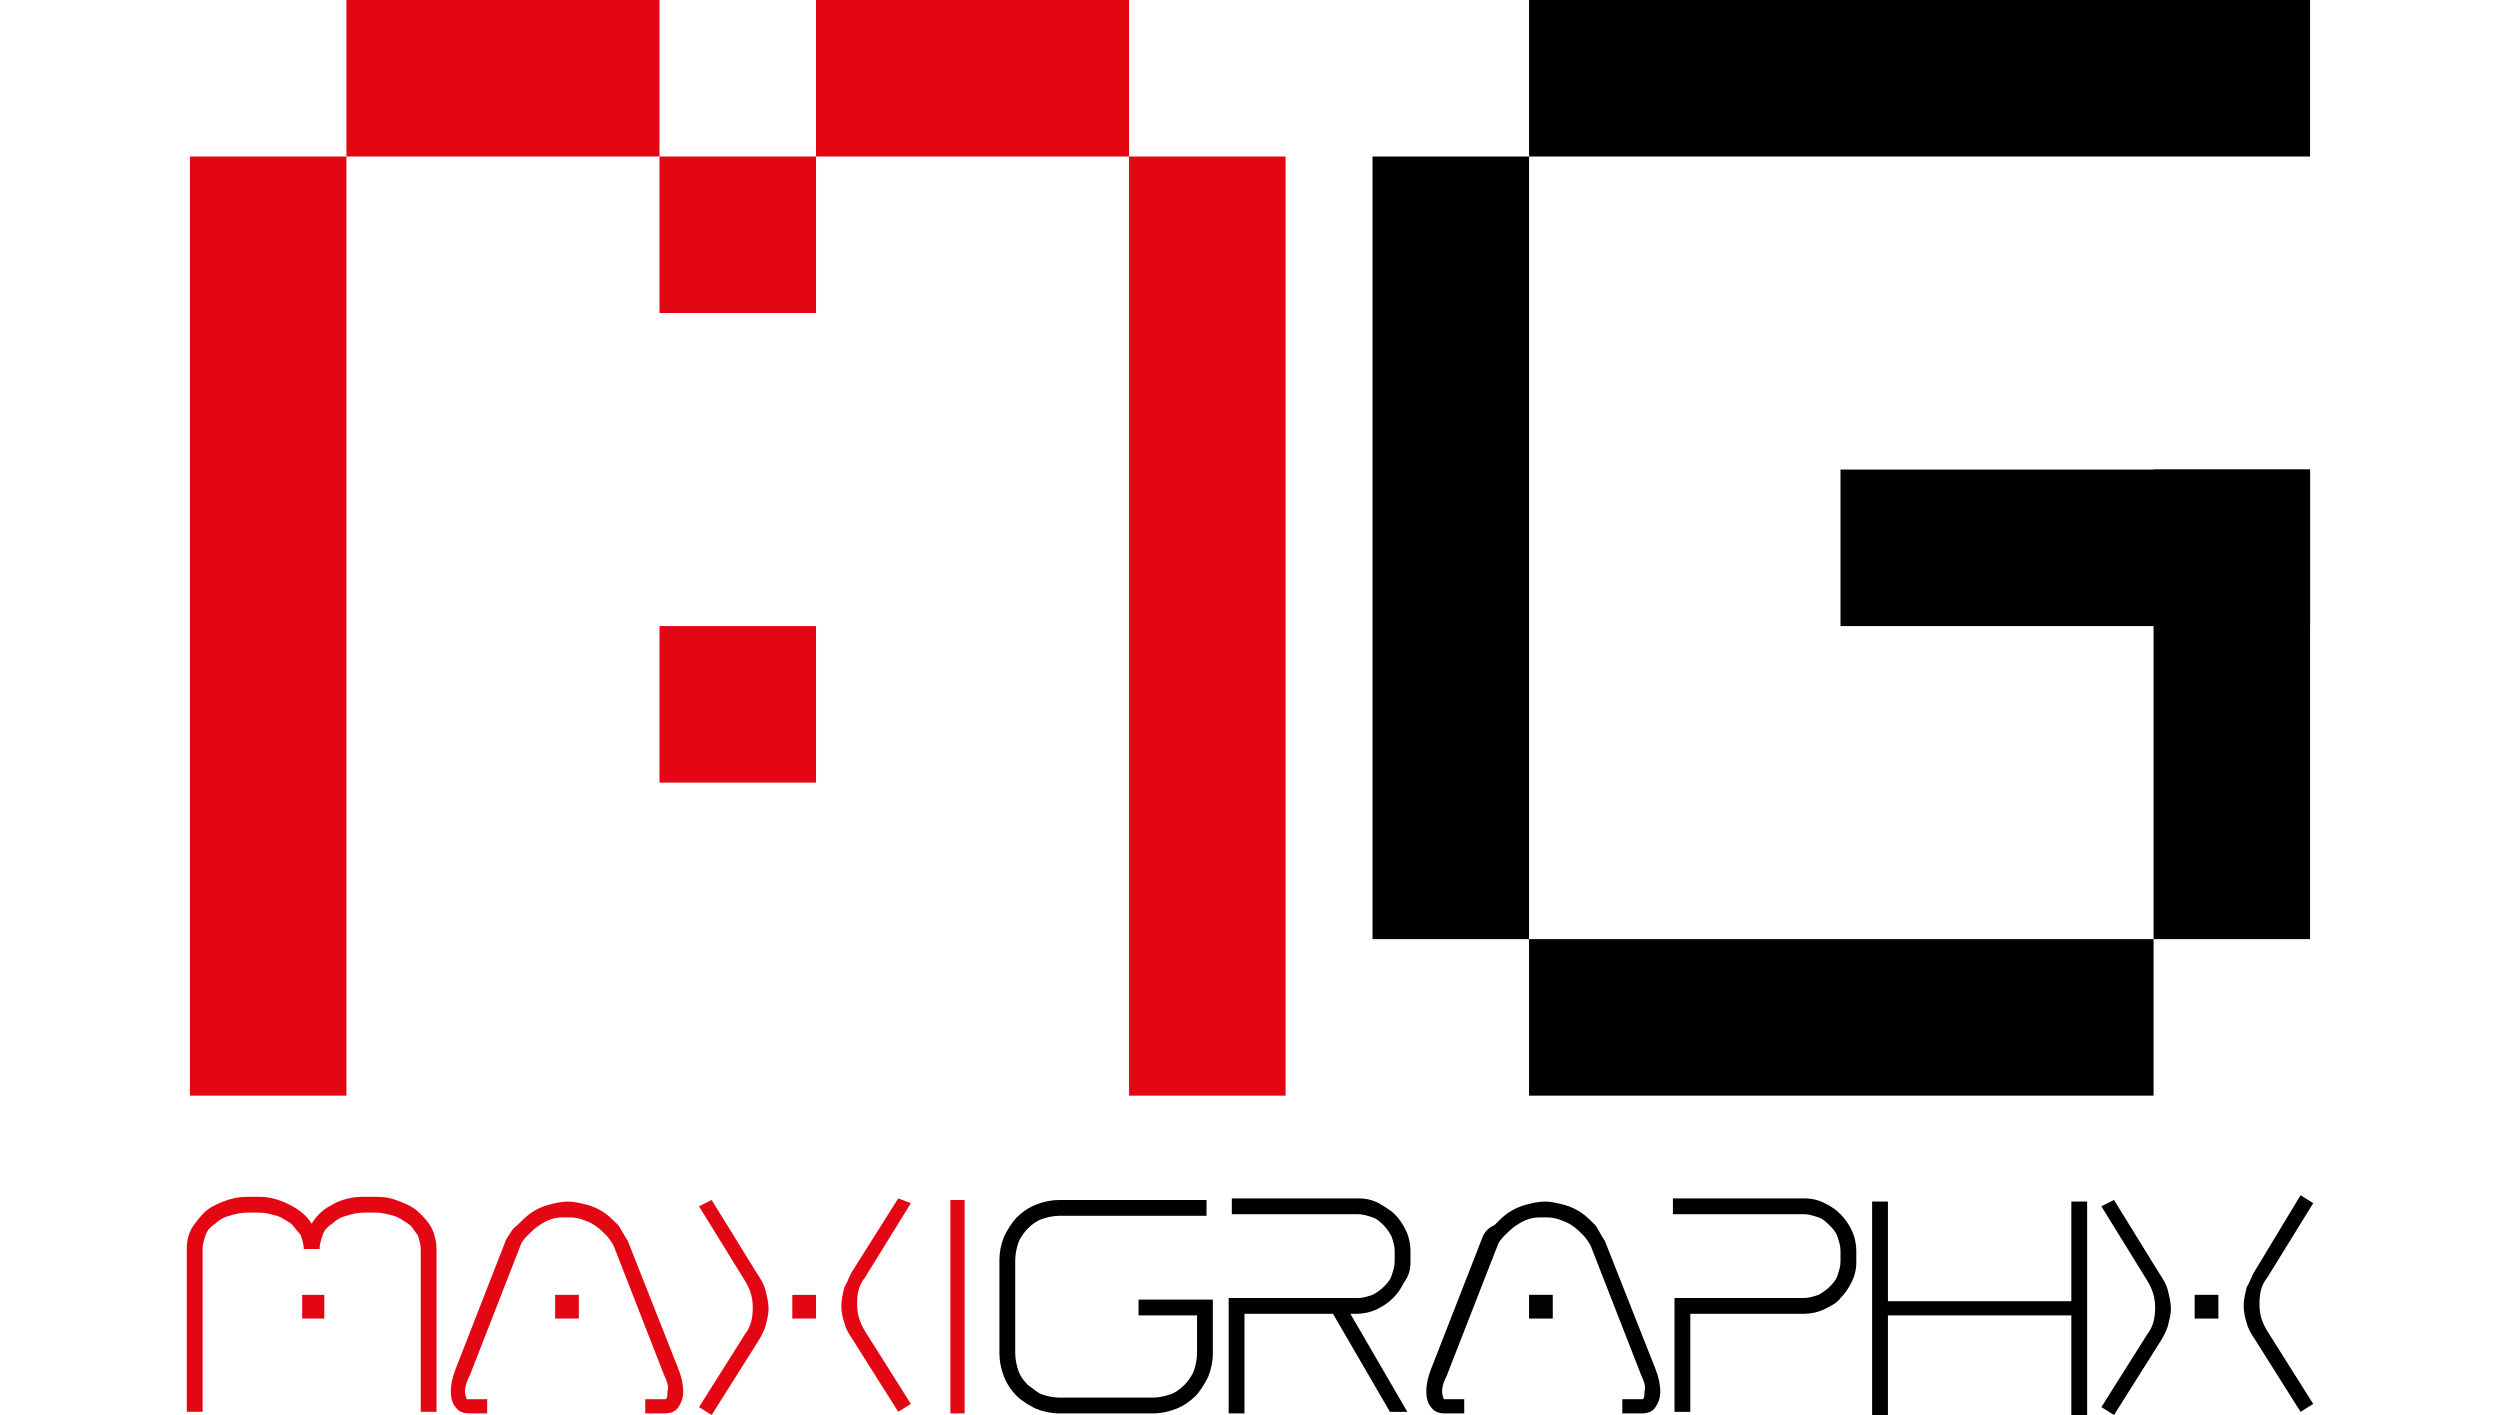 <svg height="1415" viewBox="17 23 134.5 89.5" width="2500" xmlns="http://www.w3.org/2000/svg"><g clip-rule="evenodd" fill-rule="evenodd"><path d="m27.1 23h19.8v9.9h-19.8zm-9.9 9.9h9.9v59.4h-9.9zm29.7 29.7h9.9v9.9h-9.9zm0-29.7h9.9v9.9h-9.9z" fill="#e30613"/><path d="m101.9 23h49.4v9.9h-49.4zm-9.9 9.9h9.9v49.5h-9.9zm9.9 49.5h39.5v9.9h-39.5zm39.5-29.7h9.9v29.7h-9.9z"/><path d="m121.6 52.7h29.7v9.9h-29.7z"/><path d="m86.5 32.9h-9.9v59.4h9.9zm-9.9-9.9h-19.8v9.9h19.8z" fill="#e30613"/></g><path d="m65.3 98.9v13.5h.9v-13.5zm-6.2 4.5c-.2.3-.3.7-.5 1-.1.4-.2.8-.2 1.2s.1.8.2 1.1c.1.4.3.7.5 1l2.9 4.6.8-.5-2.9-4.6c-.3-.5-.5-1-.5-1.7s.1-1.2.5-1.7l2.9-4.7-.8-.3zm-9.7-4.1 2.9 4.7c.3.5.5 1 .5 1.7 0 .6-.1 1.2-.5 1.7l-2.9 4.6.8.5 2.9-4.6c.2-.3.4-.7.5-1 .1-.4.2-.8.2-1.1 0-.4-.1-.8-.2-1.2s-.3-.7-.5-1l-2.9-4.7zm5.9 5.6v1.5h1.5v-1.5zm-18.1-3.5-3.2 8.2c-.2.5-.3 1-.3 1.4s.1.8.3 1c.2.3.5.4.9.4h1.1v-.9h-1.2-.1c0-.1-.1-.2-.1-.5s.1-.6.3-1l3.2-8.2c.1-.3.3-.5.5-.7s.4-.4.7-.6.5-.3.8-.4.6-.1.9-.1.6 0 .9.1.6.2.9.4.5.4.7.6.4.5.5.7l3.2 8.2c.2.4.3.8.2 1 0 .3 0 .4-.1.5h-1.3v.9h1.2c.4 0 .7-.1.9-.4s.3-.6.3-1-.1-.9-.3-1.4l-3.2-8.1c-.2-.3-.4-.7-.6-1-.3-.3-.6-.6-.9-.8s-.7-.4-1.1-.5-.8-.2-1.2-.2-.8.1-1.2.2-.8.3-1.1.5-.6.5-.9.8c-.3.2-.5.6-.7.9zm-9.1-2.7c-.7 0-1.4.2-1.9.5-.6.3-1 .7-1.3 1.2-.3-.5-.8-.9-1.4-1.2s-1.2-.5-1.9-.5h-.8c-.5 0-1 .1-1.5.3s-.9.4-1.2.7-.6.7-.8 1c-.2.4-.3.8-.3 1.3v10.3h1v-10.3c0-.3.1-.6.2-.9s.3-.5.6-.7c.2-.2.5-.4.9-.5.3-.1.7-.2 1.1-.2h.8c.4 0 .7.1 1.1.2.3.1.6.3.9.5.2.2.4.5.6.7.1.3.2.6.2.9h1c0-.3.1-.6.2-.9s.3-.5.6-.7c.2-.2.5-.4.9-.5.3-.1.7-.2 1.1-.2h.8c.4 0 .7.1 1.1.2.3.1.6.3.9.5s.4.5.6.7c.1.3.2.6.2.9v10.3h1v-10.3c0-.4-.1-.9-.3-1.3s-.5-.7-.8-1-.7-.5-1.2-.7-.9-.3-1.5-.3z" fill="#e30613"/><path d="m147.8 103.4c-.2.3-.3.7-.5 1-.1.4-.2.8-.2 1.2s.1.8.2 1.1c.1.4.3.7.5 1l2.9 4.6.8-.5-2.9-4.6c-.3-.5-.5-1-.5-1.7s.1-1.2.5-1.7l2.9-4.7-.8-.5zm-9.7-4.1 2.9 4.7c.3.5.5 1 .5 1.7 0 .6-.1 1.2-.5 1.7l-2.9 4.6.8.5 2.9-4.6c.2-.3.4-.7.5-1 .1-.4.2-.8.2-1.1 0-.4-.1-.8-.2-1.2s-.3-.7-.5-1l-2.9-4.7zm-1.9-.3v6.3h-11.6v-6.3h-1v13.5h1v-6.3h11.6v6.3h1v-13.5zm-25.2-.1v.9h8.3c.3 0 .6.1.9.2s.5.3.7.5.4.4.5.7.2.6.2.9v.7c0 .3-.1.6-.2.9s-.3.5-.5.7-.5.4-.7.5c-.3.1-.6.2-.9.2h-8.2v7.2h1v-6.2h7.2c.4 0 .9-.1 1.3-.3s.8-.4 1-.7c.3-.3.5-.6.7-1s.3-.8.3-1.3v-.7c0-.4-.1-.9-.3-1.3s-.4-.7-.7-1-.6-.5-1-.7-.8-.3-1.3-.3h-8.3zm-12.1 2.5-3.2 8.2c-.2.5-.3 1-.3 1.4s.1.8.3 1c.2.3.5.4.9.4h1.2v-.9h-1.2-.1c0-.1-.1-.2-.1-.5s.1-.6.3-1l3.2-8.2c.1-.3.3-.5.5-.7s.4-.4.7-.6.5-.3.8-.4.6-.1.9-.1.6 0 .9.1.6.2.9.4.5.4.7.6.4.5.5.7l3.2 8.2c.2.4.3.8.2 1 0 .3 0 .4-.1.5h-1.3v.9h1.2c.4 0 .7-.1.9-.4s.3-.6.3-1-.1-.9-.3-1.4l-3.2-8.1c-.2-.3-.4-.7-.6-1-.3-.3-.6-.6-.9-.8s-.7-.4-1.1-.5-.8-.2-1.2-.2-.8.1-1.2.2-.8.3-1.1.5-.6.5-.9.8c-.5.2-.7.6-.8.9zm-4.5 1.4v-.7c0-.4-.1-.9-.3-1.3s-.4-.7-.7-1-.7-.5-1-.7c-.4-.2-.8-.3-1.3-.3h-8v1h8c.3 0 .6.1.9.2s.5.3.7.5.4.5.5.7c.1.3.2.6.2.9v.7c0 .3-.1.6-.2.9s-.3.5-.5.7-.5.4-.7.5c-.3.1-.6.2-.9.2h-8.2v7.3h1v-6.3h5.6l3.6 6.2h1.1l-3.6-6.2h.4c.4 0 .9-.1 1.3-.3s.7-.4 1-.7.5-.6.7-1c.3-.4.4-.8.4-1.3zm-22.2-3.9c-.5 0-1 .1-1.5.3s-.9.5-1.2.8-.6.8-.8 1.2c-.2.5-.3 1-.3 1.5v5.9c0 .5.1 1 .3 1.5s.5.9.8 1.2.8.6 1.2.8c.5.2 1 .3 1.5.3h5.9c.5 0 1-.1 1.5-.3s.9-.5 1.2-.8.6-.8.8-1.2c.2-.5.3-1 .3-1.5v-3.4h-4.7v1h3.7v2.4c0 .4-.1.8-.2 1.1s-.4.7-.6.9c-.3.3-.6.5-.9.6s-.7.2-1.1.2h-5.9c-.4 0-.8-.1-1.1-.2s-.6-.4-.9-.6c-.3-.3-.5-.6-.6-.9s-.2-.7-.2-1.1v-5.9c0-.4.1-.8.2-1.1s.4-.7.6-.9c.3-.3.6-.5.9-.6s.7-.2 1.1-.2h9.3v-1z"/><path d="m40.3 104.9v1.5h1.5v-1.5zm-16 0v1.5h1.4v-1.5z" fill="#e30613"/><path d="m101.9 104.9v1.5h1.5v-1.5zm42.1 0v1.5h1.5v-1.5z" fill="#010202"/></svg>
